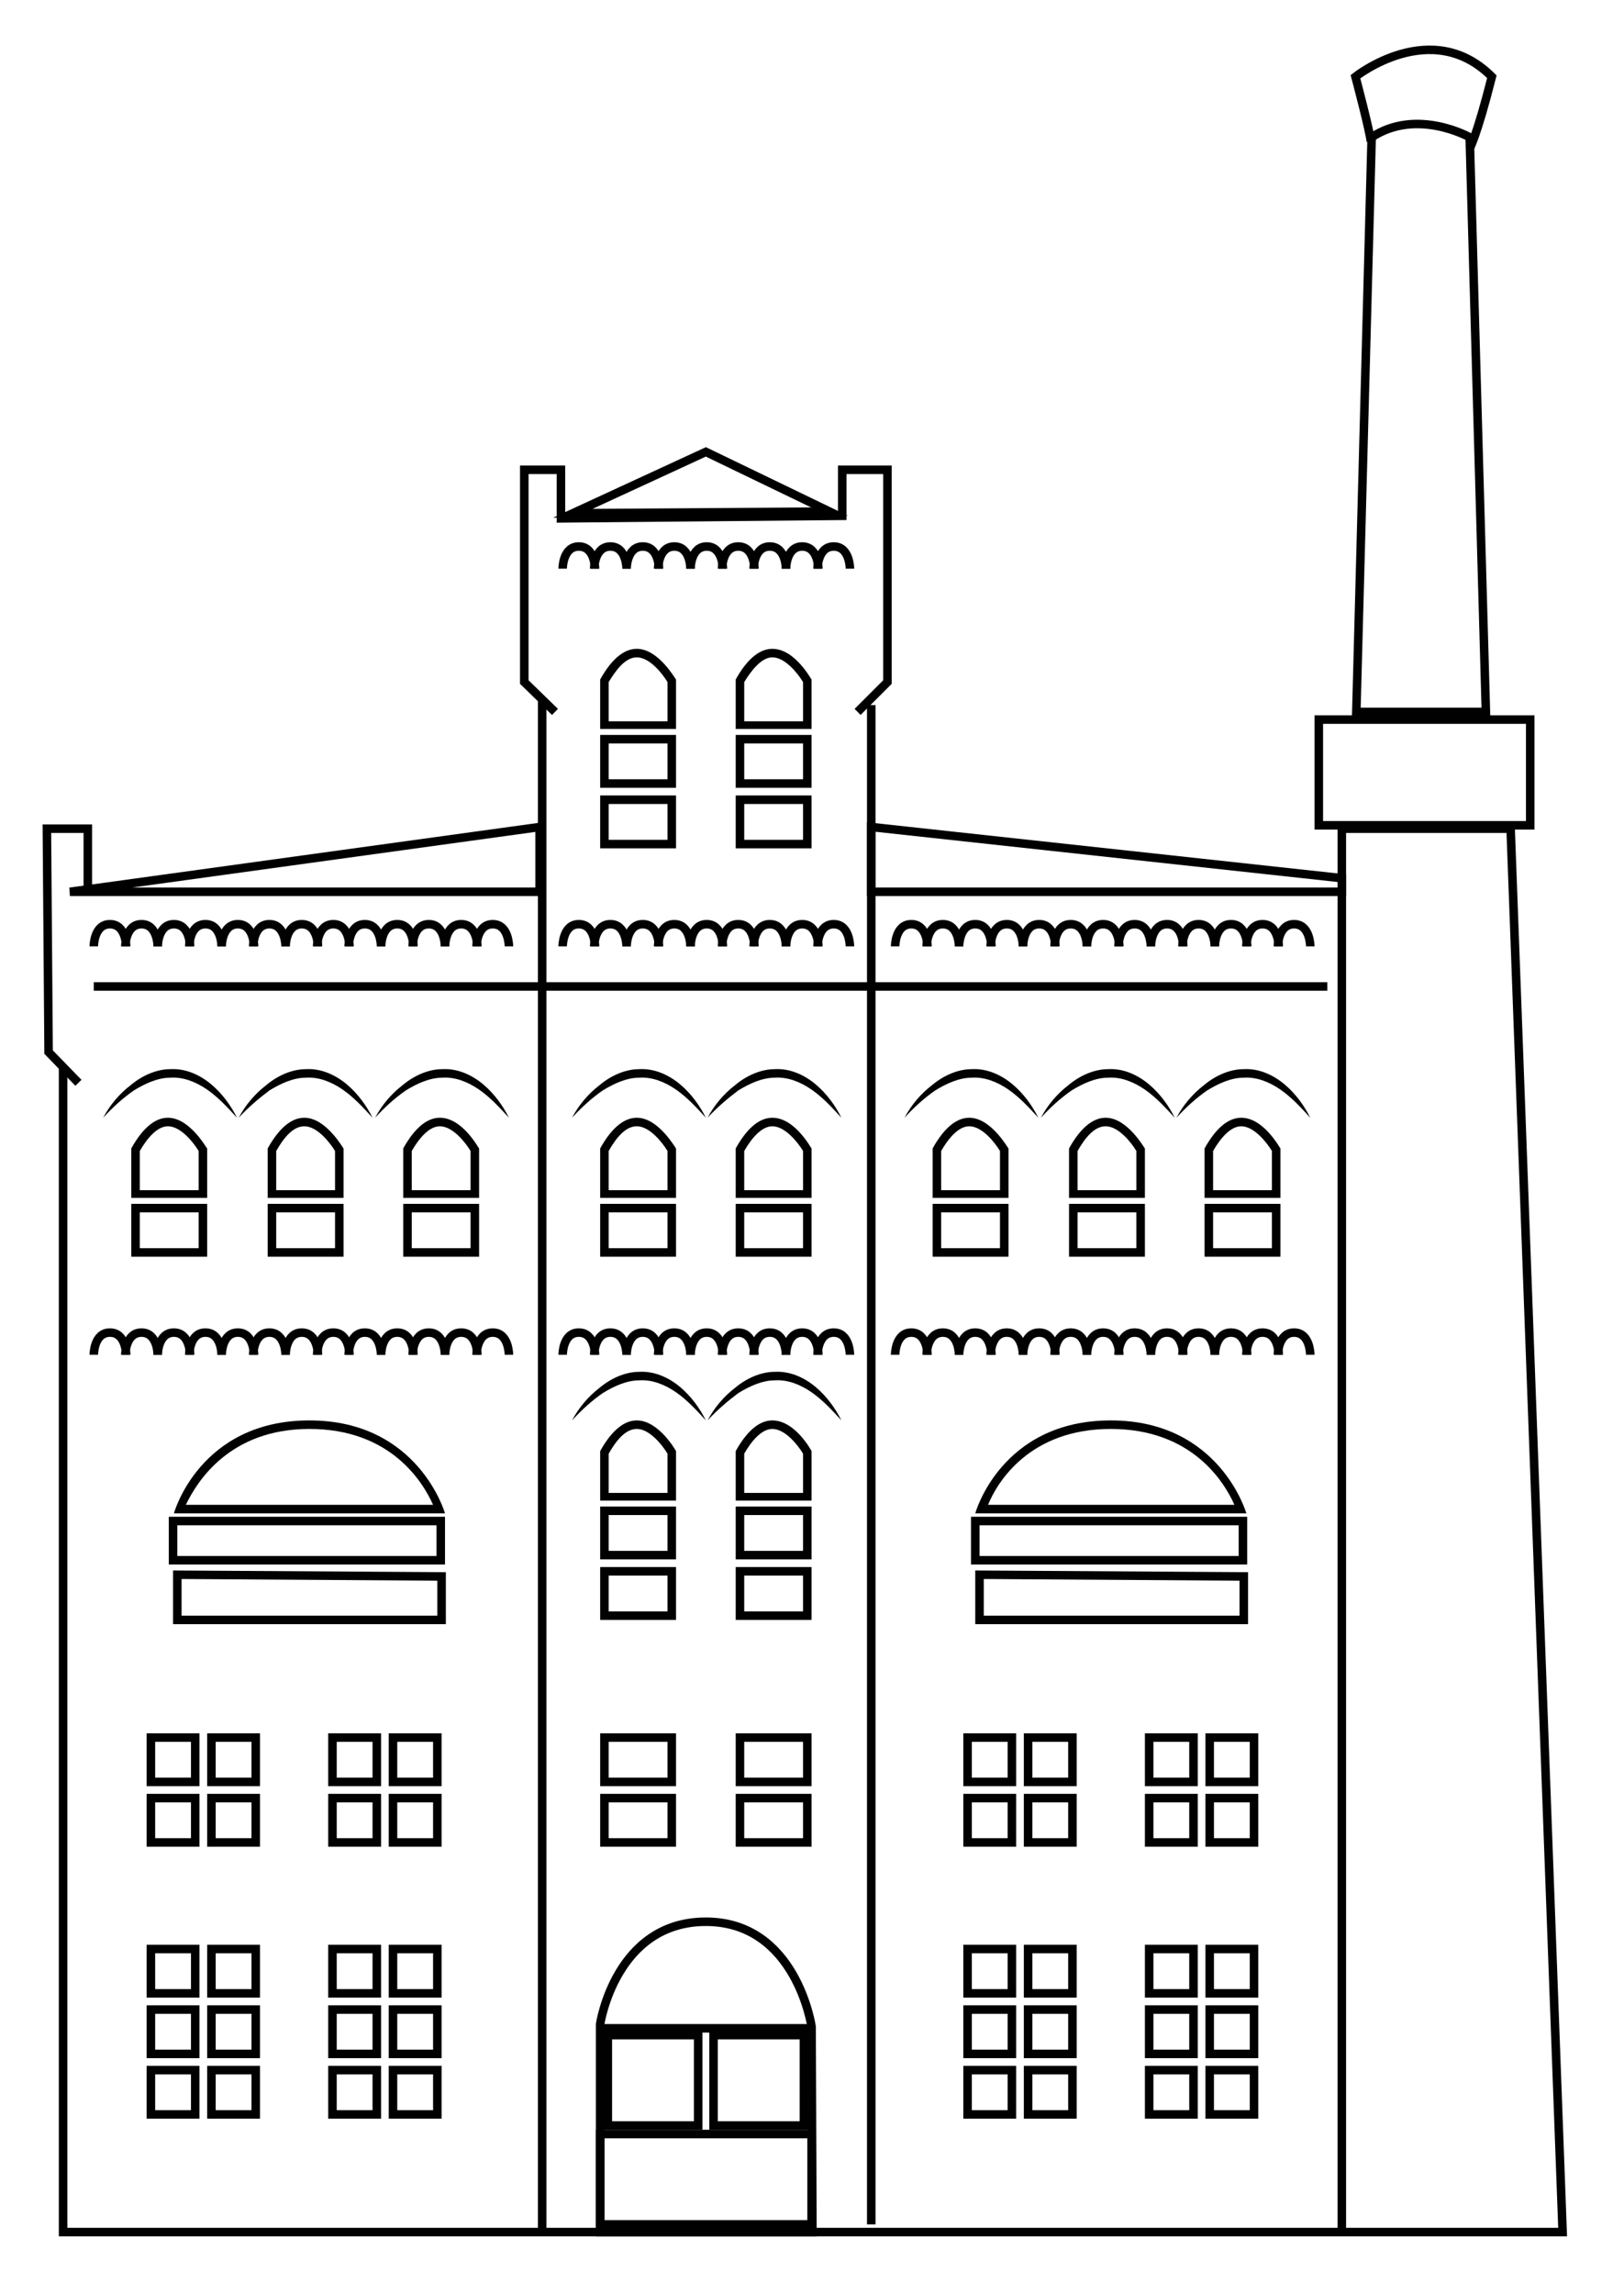<?xml version="1.0" encoding="utf-8"?>
<!-- Generator: Adobe Illustrator 25.3.1, SVG Export Plug-In . SVG Version: 6.00 Build 0)  -->
<svg version="1.1" id="Layer_2" xmlns="http://www.w3.org/2000/svg" xmlns:xlink="http://www.w3.org/1999/xlink" x="0px" y="0px"
	 viewBox="0 0 190.5 269.1" style="enable-background:new 0 0 190.5 269.1;" xml:space="preserve">
<style type="text/css">
	.st0{fill:none;stroke:#010101;stroke-miterlimit:10;}
	.st1{fill:#010101;}
	.st2{fill:none;stroke:#000000;stroke-miterlimit:10;}
</style>
<polyline class="st0" points="7.4,125.2 7.4,261.8 157.4,261.8 157.4,97.2 177.2,97.2 183.3,261.8 153.5,261.8 "/>
<polyline class="st0" points="65.1,83.5 61.5,80 61.5,55.1 65.8,55.1 65.8,60.8 98.8,60.5 98.8,55.1 104.1,55.1 104.1,80 
	100.6,83.5 "/>
<g>
	<path d="M78.3,94.3v4.2h-6.9v-4.2H78.3 M79.3,93.3h-8.9v6.2h8.9V93.3L79.3,93.3z"/>
</g>
<g>
	<path d="M78.3,87.2v4.2h-6.9v-4.2H78.3 M79.3,86.2h-8.9v6.2h8.9V86.2L79.3,86.2z"/>
</g>
<g>
	<path d="M94.2,87.2v4.2h-6.9v-4.2H94.2 M95.2,86.2h-8.9v6.2h8.9V86.2L95.2,86.2z"/>
</g>
<g>
	<path d="M94.2,94.3v4.2h-6.9v-4.2H94.2 M95.2,93.3h-8.9v6.2h8.9V93.3L95.2,93.3z"/>
</g>
<g>
	<path d="M74.7,77.1c1.5,0,3,1.9,3.6,2.9v4.6h-6.9V80C72.2,78.7,73.3,77.1,74.7,77.1 M74.7,76.1c-1.3,0-2.8,0.9-4.3,3.6v5.8h8.9
		v-5.8C79.3,79.8,77.3,76.1,74.7,76.1L74.7,76.1z"/>
</g>
<g>
	<path class="st1" d="M23.3,142.2v4.2h-6.9v-4.2H23.3 M24.3,141.2h-8.9v6.2h8.9V141.2L24.3,141.2z"/>
</g>
<g>
	<path class="st1" d="M19.7,132.1c1.5,0,3,1.9,3.6,2.9v4.6h-6.9V135C17.2,133.6,18.4,132.1,19.7,132.1 M19.7,131.1
		c-1.3,0-2.8,0.9-4.3,3.6v5.8h8.9v-5.8C24.3,134.8,22.3,131.1,19.7,131.1L19.7,131.1z"/>
</g>
<g>
	<path class="st1" d="M39.3,142.2v4.2h-6.9v-4.2H39.3 M40.3,141.2h-8.9v6.2h8.9V141.2L40.3,141.2z"/>
</g>
<g>
	<path class="st1" d="M35.7,132.1c1.5,0,3,1.9,3.6,2.9v4.6h-6.9V135C33.2,133.6,34.3,132.1,35.7,132.1 M35.7,131.1
		c-1.3,0-2.8,0.9-4.3,3.6v5.8h8.9v-5.8C40.3,134.8,38.3,131.1,35.7,131.1L35.7,131.1z"/>
</g>
<g>
	<path class="st1" d="M55.2,142.2v4.2h-6.9v-4.2H55.2 M56.2,141.2h-8.9v6.2h8.9V141.2L56.2,141.2z"/>
</g>
<g>
	<path class="st1" d="M51.6,132.1c1.5,0,3,1.9,3.6,2.9v4.6h-6.9V135C49.1,133.6,50.3,132.1,51.6,132.1 M51.6,131.1
		c-1.3,0-2.8,0.9-4.3,3.6v5.8h8.9v-5.8C56.2,134.8,54.3,131.1,51.6,131.1L51.6,131.1z"/>
</g>
<g>
	<path d="M90.6,77.1c1.5,0,3,1.9,3.6,2.9v4.6h-6.9V80C88.1,78.7,89.3,77.1,90.6,77.1 M90.6,76.1c-1.3,0-2.8,0.9-4.3,3.6v5.8h8.9
		v-5.8C95.2,79.8,93.3,76.1,90.6,76.1L90.6,76.1z"/>
</g>
<path class="st0" d="M66,66.7c0,0,0-2.6,1.9-2.6s1.9,2.6,1.9,2.6"/>
<path class="st0" d="M69.7,66.7c0,0,0-2.6,1.9-2.6s1.9,2.6,1.9,2.6"/>
<path class="st0" d="M73.5,66.7c0,0,0-2.6,1.9-2.6s1.9,2.6,1.9,2.6"/>
<path class="st0" d="M77.2,66.7c0,0,0-2.6,1.9-2.6c1.9,0,1.9,2.6,1.9,2.6"/>
<path class="st0" d="M81,66.7c0,0,0-2.6,1.9-2.6s1.9,2.6,1.9,2.6"/>
<path class="st0" d="M84.7,66.7c0,0,0-2.6,1.9-2.6s1.9,2.6,1.9,2.6"/>
<path class="st0" d="M88.4,66.7c0,0,0-2.6,1.9-2.6s1.9,2.6,1.9,2.6"/>
<path class="st0" d="M92.2,66.7c0,0,0-2.6,1.9-2.6s1.9,2.6,1.9,2.6"/>
<path class="st0" d="M95.9,66.7c0,0,0-2.6,1.9-2.6s1.9,2.6,1.9,2.6"/>
<path class="st0" d="M105,111c0,0,0-2.6,1.9-2.6s1.9,2.6,1.9,2.6"/>
<path class="st0" d="M108.7,111c0,0,0-2.6,1.9-2.6s1.9,2.6,1.9,2.6"/>
<path class="st0" d="M112.5,111c0,0,0-2.6,1.9-2.6s1.9,2.6,1.9,2.6"/>
<path class="st0" d="M116.2,111c0,0,0-2.6,1.9-2.6c1.9,0,1.9,2.6,1.9,2.6"/>
<path class="st0" d="M120,111c0,0,0-2.6,1.9-2.6s1.9,2.6,1.9,2.6"/>
<path class="st0" d="M123.7,111c0,0,0-2.6,1.9-2.6s1.9,2.6,1.9,2.6"/>
<path class="st0" d="M127.5,111c0,0,0-2.6,1.9-2.6c1.9,0,1.9,2.6,1.9,2.6"/>
<path class="st0" d="M131.2,111c0,0,0-2.6,1.9-2.6c1.9,0,1.9,2.6,1.9,2.6"/>
<path class="st0" d="M135,111c0,0,0-2.6,1.9-2.6c1.9,0,1.9,2.6,1.9,2.6"/>
<path class="st0" d="M138.7,111c0,0,0-2.6,1.9-2.6c1.9,0,1.9,2.6,1.9,2.6"/>
<path class="st0" d="M142.5,111c0,0,0-2.6,1.9-2.6c1.9,0,1.9,2.6,1.9,2.6"/>
<path class="st0" d="M146.2,111c0,0,0-2.6,1.9-2.6c1.9,0,1.9,2.6,1.9,2.6"/>
<path class="st0" d="M149.9,111c0,0,0-2.6,1.9-2.6c1.9,0,1.9,2.6,1.9,2.6"/>
<path class="st0" d="M105,158.9c0,0,0-2.6,1.9-2.6s1.9,2.6,1.9,2.6"/>
<path class="st0" d="M108.7,158.9c0,0,0-2.6,1.9-2.6s1.9,2.6,1.9,2.6"/>
<path class="st0" d="M112.5,158.9c0,0,0-2.6,1.9-2.6s1.9,2.6,1.9,2.6"/>
<path class="st0" d="M116.2,158.9c0,0,0-2.6,1.9-2.6c1.9,0,1.9,2.6,1.9,2.6"/>
<path class="st0" d="M120,158.9c0,0,0-2.6,1.9-2.6s1.9,2.6,1.9,2.6"/>
<path class="st0" d="M123.7,158.9c0,0,0-2.6,1.9-2.6s1.9,2.6,1.9,2.6"/>
<path class="st0" d="M127.5,158.9c0,0,0-2.6,1.9-2.6c1.9,0,1.9,2.6,1.9,2.6"/>
<path class="st0" d="M131.2,158.9c0,0,0-2.6,1.9-2.6c1.9,0,1.9,2.6,1.9,2.6"/>
<path class="st0" d="M135,158.9c0,0,0-2.6,1.9-2.6c1.9,0,1.9,2.6,1.9,2.6"/>
<path class="st0" d="M138.7,158.9c0,0,0-2.6,1.9-2.6c1.9,0,1.9,2.6,1.9,2.6"/>
<path class="st0" d="M142.5,158.9c0,0,0-2.6,1.9-2.6c1.9,0,1.9,2.6,1.9,2.6"/>
<path class="st0" d="M146.2,158.9c0,0,0-2.6,1.9-2.6c1.9,0,1.9,2.6,1.9,2.6"/>
<path class="st0" d="M149.9,158.9c0,0,0-2.6,1.9-2.6c1.9,0,1.9,2.6,1.9,2.6"/>
<path class="st0" d="M11,158.9c0,0,0-2.6,1.9-2.6s1.9,2.6,1.9,2.6"/>
<path class="st0" d="M14.7,158.9c0,0,0-2.6,1.9-2.6s1.9,2.6,1.9,2.6"/>
<path class="st0" d="M18.5,158.9c0,0,0-2.6,1.9-2.6c1.9,0,1.9,2.6,1.9,2.6"/>
<path class="st0" d="M22.2,158.9c0,0,0-2.6,1.9-2.6s1.9,2.6,1.9,2.6"/>
<path class="st0" d="M26,158.9c0,0,0-2.6,1.9-2.6c1.9,0,1.9,2.6,1.9,2.6"/>
<path class="st0" d="M29.7,158.9c0,0,0-2.6,1.9-2.6c1.9,0,1.9,2.6,1.9,2.6"/>
<path class="st0" d="M33.5,158.9c0,0,0-2.6,1.9-2.6s1.9,2.6,1.9,2.6"/>
<path class="st0" d="M37.2,158.9c0,0,0-2.6,1.9-2.6s1.9,2.6,1.9,2.6"/>
<path class="st0" d="M40.9,158.9c0,0,0-2.6,1.9-2.6s1.9,2.6,1.9,2.6"/>
<path class="st0" d="M44.7,158.9c0,0,0-2.6,1.9-2.6c1.9,0,1.9,2.6,1.9,2.6"/>
<path class="st0" d="M48.4,158.9c0,0,0-2.6,1.9-2.6s1.9,2.6,1.9,2.6"/>
<path class="st0" d="M52.2,158.9c0,0,0-2.6,1.9-2.6s1.9,2.6,1.9,2.6"/>
<path class="st0" d="M55.9,158.9c0,0,0-2.6,1.9-2.6s1.9,2.6,1.9,2.6"/>
<path class="st0" d="M11,111c0,0,0-2.6,1.9-2.6s1.9,2.6,1.9,2.6"/>
<path class="st0" d="M14.7,111c0,0,0-2.6,1.9-2.6s1.9,2.6,1.9,2.6"/>
<path class="st0" d="M18.5,111c0,0,0-2.6,1.9-2.6c1.9,0,1.9,2.6,1.9,2.6"/>
<path class="st0" d="M22.2,111c0,0,0-2.6,1.9-2.6S26,111,26,111"/>
<path class="st0" d="M26,111c0,0,0-2.6,1.9-2.6c1.9,0,1.9,2.6,1.9,2.6"/>
<path class="st0" d="M29.7,111c0,0,0-2.6,1.9-2.6c1.9,0,1.9,2.6,1.9,2.6"/>
<path class="st0" d="M33.5,111c0,0,0-2.6,1.9-2.6s1.9,2.6,1.9,2.6"/>
<path class="st0" d="M37.2,111c0,0,0-2.6,1.9-2.6s1.9,2.6,1.9,2.6"/>
<path class="st0" d="M40.9,111c0,0,0-2.6,1.9-2.6s1.9,2.6,1.9,2.6"/>
<path class="st0" d="M44.7,111c0,0,0-2.6,1.9-2.6c1.9,0,1.9,2.6,1.9,2.6"/>
<path class="st0" d="M48.4,111c0,0,0-2.6,1.9-2.6s1.9,2.6,1.9,2.6"/>
<path class="st0" d="M52.2,111c0,0,0-2.6,1.9-2.6s1.9,2.6,1.9,2.6"/>
<path class="st0" d="M55.9,111c0,0,0-2.6,1.9-2.6s1.9,2.6,1.9,2.6"/>
<path class="st0" d="M66,111c0,0,0-2.6,1.9-2.6s1.9,2.6,1.9,2.6"/>
<path class="st0" d="M69.7,111c0,0,0-2.6,1.9-2.6s1.9,2.6,1.9,2.6"/>
<path class="st0" d="M73.5,111c0,0,0-2.6,1.9-2.6s1.9,2.6,1.9,2.6"/>
<path class="st0" d="M77.2,111c0,0,0-2.6,1.9-2.6c1.9,0,1.9,2.6,1.9,2.6"/>
<path class="st0" d="M81,111c0,0,0-2.6,1.9-2.6s1.9,2.6,1.9,2.6"/>
<path class="st0" d="M84.7,111c0,0,0-2.6,1.9-2.6s1.9,2.6,1.9,2.6"/>
<path class="st0" d="M88.4,111c0,0,0-2.6,1.9-2.6s1.9,2.6,1.9,2.6"/>
<path class="st0" d="M92.2,111c0,0,0-2.6,1.9-2.6s1.9,2.6,1.9,2.6"/>
<path class="st0" d="M95.9,111c0,0,0-2.6,1.9-2.6s1.9,2.6,1.9,2.6"/>
<path class="st0" d="M66,158.9c0,0,0-2.6,1.9-2.6s1.9,2.6,1.9,2.6"/>
<path class="st0" d="M69.7,158.9c0,0,0-2.6,1.9-2.6s1.9,2.6,1.9,2.6"/>
<path class="st0" d="M73.5,158.9c0,0,0-2.6,1.9-2.6s1.9,2.6,1.9,2.6"/>
<path class="st0" d="M77.2,158.9c0,0,0-2.6,1.9-2.6c1.9,0,1.9,2.6,1.9,2.6"/>
<path class="st0" d="M81,158.9c0,0,0-2.6,1.9-2.6s1.9,2.6,1.9,2.6"/>
<path class="st0" d="M84.7,158.9c0,0,0-2.6,1.9-2.6s1.9,2.6,1.9,2.6"/>
<path class="st0" d="M88.4,158.9c0,0,0-2.6,1.9-2.6s1.9,2.6,1.9,2.6"/>
<path class="st0" d="M92.2,158.9c0,0,0-2.6,1.9-2.6s1.9,2.6,1.9,2.6"/>
<path class="st0" d="M95.9,158.9c0,0,0-2.6,1.9-2.6s1.9,2.6,1.9,2.6"/>
<g>
	<path class="st1" d="M12.1,131.1c0.8-1.5,1.9-2.8,3.2-3.8c1.3-1.1,3-1.9,4.7-1.9c1.8-0.1,3.5,0.7,4.8,1.8c1.3,1.1,2.3,2.5,3,3.9
		c-1.1-1.2-2.2-2.4-3.5-3.3c-1.3-0.9-2.8-1.5-4.3-1.4c-1.5,0-3,0.7-4.3,1.5C14.4,128.8,13.2,129.9,12.1,131.1z"/>
</g>
<g>
	<path class="st1" d="M28,131.1c0.8-1.5,1.9-2.8,3.2-3.8c1.3-1.1,3-1.9,4.7-1.9c1.8-0.1,3.5,0.7,4.8,1.8c1.3,1.1,2.3,2.5,3,3.9
		c-1.1-1.2-2.2-2.4-3.5-3.3c-1.3-0.9-2.8-1.5-4.3-1.4c-1.5,0-3,0.7-4.3,1.5C30.4,128.8,29.1,129.9,28,131.1z"/>
</g>
<g>
	<path class="st1" d="M44,131.1c0.8-1.5,1.9-2.8,3.2-3.8c1.3-1.1,3-1.9,4.7-1.9c1.8-0.1,3.5,0.7,4.8,1.8c1.3,1.1,2.3,2.5,3,3.9
		c-1.1-1.2-2.2-2.4-3.5-3.3c-1.3-0.9-2.8-1.5-4.3-1.4c-1.5,0-3,0.7-4.3,1.5C46.3,128.8,45.1,129.9,44,131.1z"/>
</g>
<g>
	<path class="st1" d="M117.3,142.2v4.2h-6.9v-4.2H117.3 M118.3,141.2h-8.9v6.2h8.9V141.2L118.3,141.2z"/>
</g>
<g>
	<path class="st1" d="M113.7,132.1c1.5,0,3,1.9,3.6,2.9v4.6h-6.9V135C111.2,133.6,112.4,132.1,113.7,132.1 M113.7,131.1
		c-1.3,0-2.8,0.9-4.3,3.6v5.8h8.9v-5.8C118.3,134.8,116.3,131.1,113.7,131.1L113.7,131.1z"/>
</g>
<g>
	<path class="st1" d="M133.3,142.2v4.2h-6.9v-4.2H133.3 M134.3,141.2h-8.9v6.2h8.9V141.2L134.3,141.2z"/>
</g>
<g>
	<path class="st1" d="M129.7,132.1c1.5,0,3,1.9,3.6,2.9v4.6h-6.9V135C127.2,133.6,128.3,132.1,129.7,132.1 M129.7,131.1
		c-1.3,0-2.8,0.9-4.3,3.6v5.8h8.9v-5.8C134.3,134.8,132.3,131.1,129.7,131.1L129.7,131.1z"/>
</g>
<g>
	<path class="st1" d="M149.2,142.2v4.2h-6.9v-4.2H149.2 M150.2,141.2h-8.9v6.2h8.9V141.2L150.2,141.2z"/>
</g>
<g>
	<path class="st1" d="M145.6,132.1c1.5,0,3,1.9,3.6,2.9v4.6h-6.9V135C143.1,133.6,144.3,132.1,145.6,132.1 M145.6,131.1
		c-1.3,0-2.8,0.9-4.3,3.6v5.8h8.9v-5.8C150.2,134.8,148.3,131.1,145.6,131.1L145.6,131.1z"/>
</g>
<g>
	<path class="st1" d="M106.1,131.1c0.8-1.5,1.9-2.8,3.2-3.8c1.3-1.1,3-1.9,4.7-1.9c1.8-0.1,3.5,0.7,4.8,1.8c1.3,1.1,2.3,2.5,3,3.9
		c-1.1-1.2-2.2-2.4-3.5-3.3c-1.3-0.9-2.8-1.5-4.3-1.4c-1.5,0-3,0.7-4.3,1.5C108.4,128.8,107.2,129.9,106.1,131.1z"/>
</g>
<g>
	<path class="st1" d="M122.1,131.1c0.8-1.5,1.9-2.8,3.2-3.8c1.3-1.1,3-1.9,4.7-1.9c1.8-0.1,3.5,0.7,4.8,1.8c1.3,1.1,2.3,2.5,3,3.9
		c-1.1-1.2-2.2-2.4-3.5-3.3c-1.3-0.9-2.8-1.5-4.3-1.4c-1.5,0-3,0.7-4.3,1.5C124.4,128.8,123.2,129.9,122.1,131.1z"/>
</g>
<g>
	<path class="st1" d="M78.3,142.2v4.2h-6.9v-4.2H78.3 M79.3,141.2h-8.9v6.2h8.9V141.2L79.3,141.2z"/>
</g>
<g>
	<path class="st1" d="M74.7,132.1c1.5,0,3,1.9,3.6,2.9v4.6h-6.9V135C72.2,133.6,73.3,132.1,74.7,132.1 M74.7,131.1
		c-1.3,0-2.8,0.9-4.3,3.6v5.8h8.9v-5.8C79.3,134.8,77.3,131.1,74.7,131.1L74.7,131.1z"/>
</g>
<g>
	<path class="st1" d="M94.2,142.2v4.2h-6.9v-4.2H94.2 M95.2,141.2h-8.9v6.2h8.9V141.2L95.2,141.2z"/>
</g>
<g>
	<path class="st1" d="M90.6,132.1c1.5,0,3,1.9,3.6,2.9v4.6h-6.9V135C88.1,133.6,89.3,132.1,90.6,132.1 M90.6,131.1
		c-1.3,0-2.8,0.9-4.3,3.6v5.8h8.9v-5.8C95.2,134.8,93.3,131.1,90.6,131.1L90.6,131.1z"/>
</g>
<g>
	<path class="st1" d="M67.1,131.1c0.8-1.5,1.9-2.8,3.2-3.8c1.3-1.1,3-1.9,4.7-1.9c1.8-0.1,3.5,0.7,4.8,1.8c1.3,1.1,2.3,2.5,3,3.9
		c-1.1-1.2-2.2-2.4-3.5-3.3c-1.3-0.9-2.8-1.5-4.3-1.4c-1.5,0-3,0.7-4.3,1.5C69.4,128.8,68.2,129.9,67.1,131.1z"/>
</g>
<g>
	<path class="st1" d="M83,131.1c0.8-1.5,1.9-2.8,3.2-3.8c1.3-1.1,3-1.9,4.7-1.9c1.8-0.1,3.5,0.7,4.8,1.8c1.3,1.1,2.3,2.5,3,3.9
		c-1.1-1.2-2.2-2.4-3.5-3.3c-1.3-0.9-2.8-1.5-4.3-1.4c-1.5,0-3,0.7-4.3,1.5C85.4,128.8,84.1,129.9,83,131.1z"/>
</g>
<g>
	<path class="st1" d="M78.3,177.7v4.2h-6.9v-4.2H78.3 M79.3,176.7h-8.9v6.2h8.9V176.7L79.3,176.7z"/>
</g>
<g>
	<path class="st1" d="M74.7,167.6c1.5,0,3,1.9,3.6,2.9v4.6h-6.9v-4.6C72.2,169.1,73.3,167.6,74.7,167.6 M74.7,166.6
		c-1.3,0-2.8,0.9-4.3,3.6v5.8h8.9v-5.8C79.3,170.2,77.3,166.6,74.7,166.6L74.7,166.6z"/>
</g>
<g>
	<path class="st1" d="M94.2,177.7v4.2h-6.9v-4.2H94.2 M95.2,176.7h-8.9v6.2h8.9V176.7L95.2,176.7z"/>
</g>
<g>
	<path class="st1" d="M78.3,184.8v4.2h-6.9v-4.2H78.3 M79.3,183.8h-8.9v6.2h8.9V183.8L79.3,183.8z"/>
</g>
<g>
	<path class="st1" d="M94.2,184.8v4.2h-6.9v-4.2H94.2 M95.2,183.8h-8.9v6.2h8.9V183.8L95.2,183.8z"/>
</g>
<g>
	<path class="st1" d="M78.3,204.3v4.2h-6.9v-4.2H78.3 M79.3,203.3h-8.9v6.2h8.9V203.3L79.3,203.3z"/>
</g>
<g>
	<path class="st1" d="M94.2,204.3v4.2h-6.9v-4.2H94.2 M95.2,203.3h-8.9v6.2h8.9V203.3L95.2,203.3z"/>
</g>
<g>
	<path class="st1" d="M118.2,204.3v4.2H114v-4.2H118.2 M119.2,203.3H113v6.2h6.2V203.3L119.2,203.3z"/>
</g>
<g>
	<path class="st1" d="M125.3,204.3v4.2h-4.2v-4.2H125.3 M126.3,203.3h-6.2v6.2h6.2V203.3L126.3,203.3z"/>
</g>
<g>
	<path class="st1" d="M125.3,211.4v4.2h-4.2v-4.2H125.3 M126.3,210.4h-6.2v6.2h6.2V210.4L126.3,210.4z"/>
</g>
<g>
	<path class="st1" d="M118.2,211.4v4.2H114v-4.2H118.2 M119.2,210.4H113v6.2h6.2V210.4L119.2,210.4z"/>
</g>
<g>
	<path class="st1" d="M139.5,204.3v4.2h-4.2v-4.2H139.5 M140.5,203.3h-6.2v6.2h6.2V203.3L140.5,203.3z"/>
</g>
<g>
	<path class="st1" d="M146.6,204.3v4.2h-4.2v-4.2H146.6 M147.6,203.3h-6.2v6.2h6.2V203.3L147.6,203.3z"/>
</g>
<g>
	<path class="st1" d="M146.6,211.4v4.2h-4.2v-4.2H146.6 M147.6,210.4h-6.2v6.2h6.2V210.4L147.6,210.4z"/>
</g>
<g>
	<path class="st1" d="M139.5,211.4v4.2h-4.2v-4.2H139.5 M140.5,210.4h-6.2v6.2h6.2V210.4L140.5,210.4z"/>
</g>
<g>
	<path class="st1" d="M22.4,204.3v4.2h-4.2v-4.2H22.4 M23.4,203.3h-6.2v6.2h6.2V203.3L23.4,203.3z"/>
</g>
<g>
	<path class="st1" d="M29.5,204.3v4.2h-4.2v-4.2H29.5 M30.5,203.3h-6.2v6.2h6.2V203.3L30.5,203.3z"/>
</g>
<g>
	<path class="st1" d="M29.5,211.4v4.2h-4.2v-4.2H29.5 M30.5,210.4h-6.2v6.2h6.2V210.4L30.5,210.4z"/>
</g>
<g>
	<path class="st1" d="M22.4,211.4v4.2h-4.2v-4.2H22.4 M23.4,210.4h-6.2v6.2h6.2V210.4L23.4,210.4z"/>
</g>
<g>
	<path class="st1" d="M43.7,204.3v4.2h-4.2v-4.2H43.7 M44.7,203.3h-6.2v6.2h6.2V203.3L44.7,203.3z"/>
</g>
<g>
	<path class="st1" d="M50.8,204.3v4.2h-4.2v-4.2H50.8 M51.8,203.3h-6.2v6.2h6.2V203.3L51.8,203.3z"/>
</g>
<g>
	<path class="st1" d="M50.8,211.4v4.2h-4.2v-4.2H50.8 M51.8,210.4h-6.2v6.2h6.2V210.4L51.8,210.4z"/>
</g>
<g>
	<path class="st1" d="M43.7,211.4v4.2h-4.2v-4.2H43.7 M44.7,210.4h-6.2v6.2h6.2V210.4L44.7,210.4z"/>
</g>
<g>
	<path class="st1" d="M118.2,229.1v4.2H114v-4.2H118.2 M119.2,228.1H113v6.2h6.2V228.1L119.2,228.1z"/>
</g>
<g>
	<path class="st1" d="M125.3,229.1v4.2h-4.2v-4.2H125.3 M126.3,228.1h-6.2v6.2h6.2V228.1L126.3,228.1z"/>
</g>
<g>
	<path class="st1" d="M125.3,236.2v4.2h-4.2v-4.2H125.3 M126.3,235.2h-6.2v6.2h6.2V235.2L126.3,235.2z"/>
</g>
<g>
	<path class="st1" d="M118.2,236.2v4.2H114v-4.2H118.2 M119.2,235.2H113v6.2h6.2V235.2L119.2,235.2z"/>
</g>
<g>
	<path class="st1" d="M139.5,229.1v4.2h-4.2v-4.2H139.5 M140.5,228.1h-6.2v6.2h6.2V228.1L140.5,228.1z"/>
</g>
<g>
	<path class="st1" d="M146.6,229.1v4.2h-4.2v-4.2H146.6 M147.6,228.1h-6.2v6.2h6.2V228.1L147.6,228.1z"/>
</g>
<g>
	<path class="st1" d="M146.6,236.2v4.2h-4.2v-4.2H146.6 M147.6,235.2h-6.2v6.2h6.2V235.2L147.6,235.2z"/>
</g>
<g>
	<path class="st1" d="M139.5,236.2v4.2h-4.2v-4.2H139.5 M140.5,235.2h-6.2v6.2h6.2V235.2L140.5,235.2z"/>
</g>
<g>
	<path class="st1" d="M22.4,229.1v4.2h-4.2v-4.2H22.4 M23.4,228.1h-6.2v6.2h6.2V228.1L23.4,228.1z"/>
</g>
<g>
	<path class="st1" d="M29.5,229.1v4.2h-4.2v-4.2H29.5 M30.5,228.1h-6.2v6.2h6.2V228.1L30.5,228.1z"/>
</g>
<g>
	<path class="st1" d="M29.5,236.2v4.2h-4.2v-4.2H29.5 M30.5,235.2h-6.2v6.2h6.2V235.2L30.5,235.2z"/>
</g>
<g>
	<path class="st1" d="M22.4,236.2v4.2h-4.2v-4.2H22.4 M23.4,235.2h-6.2v6.2h6.2V235.2L23.4,235.2z"/>
</g>
<g>
	<path class="st1" d="M43.7,229.1v4.2h-4.2v-4.2H43.7 M44.7,228.1h-6.2v6.2h6.2V228.1L44.7,228.1z"/>
</g>
<g>
	<path class="st1" d="M50.8,229.1v4.2h-4.2v-4.2H50.8 M51.8,228.1h-6.2v6.2h6.2V228.1L51.8,228.1z"/>
</g>
<g>
	<path class="st1" d="M50.8,236.2v4.2h-4.2v-4.2H50.8 M51.8,235.2h-6.2v6.2h6.2V235.2L51.8,235.2z"/>
</g>
<g>
	<path class="st1" d="M43.7,236.2v4.2h-4.2v-4.2H43.7 M44.7,235.2h-6.2v6.2h6.2V235.2L44.7,235.2z"/>
</g>
<g>
	<path class="st1" d="M125.3,243.3v4.2h-4.2v-4.2H125.3 M126.3,242.3h-6.2v6.2h6.2V242.3L126.3,242.3z"/>
</g>
<g>
	<path class="st1" d="M118.2,243.3v4.2H114v-4.2H118.2 M119.2,242.3H113v6.2h6.2V242.3L119.2,242.3z"/>
</g>
<g>
	<path class="st1" d="M146.6,243.3v4.2h-4.2v-4.2H146.6 M147.6,242.3h-6.2v6.2h6.2V242.3L147.6,242.3z"/>
</g>
<g>
	<path class="st1" d="M139.5,243.3v4.2h-4.2v-4.2H139.5 M140.5,242.3h-6.2v6.2h6.2V242.3L140.5,242.3z"/>
</g>
<g>
	<path class="st1" d="M29.5,243.3v4.2h-4.2v-4.2H29.5 M30.5,242.3h-6.2v6.2h6.2V242.3L30.5,242.3z"/>
</g>
<g>
	<path class="st1" d="M22.4,243.3v4.2h-4.2v-4.2H22.4 M23.4,242.3h-6.2v6.2h6.2V242.3L23.4,242.3z"/>
</g>
<g>
	<path class="st1" d="M50.8,243.3v4.2h-4.2v-4.2H50.8 M51.8,242.3h-6.2v6.2h6.2V242.3L51.8,242.3z"/>
</g>
<g>
	<path class="st1" d="M43.7,243.3v4.2h-4.2v-4.2H43.7 M44.7,242.3h-6.2v6.2h6.2V242.3L44.7,242.3z"/>
</g>
<g>
	<path class="st1" d="M78.3,211.4v4.2h-6.9v-4.2H78.3 M79.3,210.4h-8.9v6.2h8.9V210.4L79.3,210.4z"/>
</g>
<g>
	<path class="st1" d="M94.2,211.4v4.2h-6.9v-4.2H94.2 M95.2,210.4h-8.9v6.2h8.9V210.4L95.2,210.4z"/>
</g>
<g>
	<path class="st1" d="M90.6,167.6c1.5,0,3,1.9,3.6,2.9v4.6h-6.9v-4.6C88.1,169.1,89.3,167.6,90.6,167.6 M90.6,166.6
		c-1.3,0-2.8,0.9-4.3,3.6v5.8h8.9v-5.8C95.2,170.2,93.3,166.6,90.6,166.6L90.6,166.6z"/>
</g>
<g>
	<path class="st1" d="M67.1,166.6c0.8-1.5,1.9-2.8,3.2-3.8c1.3-1.1,3-1.9,4.7-1.9c1.8-0.1,3.5,0.7,4.8,1.8c1.3,1.1,2.3,2.5,3,3.9
		c-1.1-1.2-2.2-2.4-3.5-3.3c-1.3-0.9-2.8-1.5-4.3-1.4c-1.5,0-3,0.7-4.3,1.5C69.4,164.3,68.2,165.4,67.1,166.6z"/>
</g>
<g>
	<path class="st1" d="M83,166.6c0.8-1.5,1.9-2.8,3.2-3.8c1.3-1.1,3-1.9,4.7-1.9c1.8-0.1,3.5,0.7,4.8,1.8c1.3,1.1,2.3,2.5,3,3.9
		c-1.1-1.2-2.2-2.4-3.5-3.3c-1.3-0.9-2.8-1.5-4.3-1.4c-1.5,0-3,0.7-4.3,1.5C85.4,164.3,84.1,165.4,83,166.6z"/>
</g>
<g>
	<path class="st1" d="M138,131.1c0.8-1.5,1.9-2.8,3.2-3.8c1.3-1.1,3-1.9,4.7-1.9c1.8-0.1,3.5,0.7,4.8,1.8c1.3,1.1,2.3,2.5,3,3.9
		c-1.1-1.2-2.2-2.4-3.5-3.3c-1.3-0.9-2.8-1.5-4.3-1.4c-1.5,0-3,0.7-4.3,1.5C140.3,128.8,139.1,129.9,138,131.1z"/>
</g>
<rect x="114.4" y="178.4" class="st0" width="31.4" height="4.6"/>
<g>
	<path class="st1" d="M130.3,167.6c9.5,0,13.3,6.2,14.5,8.9h-28.9C117,173.8,120.8,167.6,130.3,167.6 M130.3,166.6
		c-12.9,0-15.9,10.9-15.9,10.9h31.8C146.2,177.5,143.1,166.6,130.3,166.6L130.3,166.6z"/>
</g>
<g>
	<path class="st1" d="M115.4,185.2l30,0.2v4.1h-30V185.2 M114.4,184.2v6.3h32v-6.1L114.4,184.2L114.4,184.2z"/>
</g>
<rect x="20.3" y="178.4" class="st0" width="31.4" height="4.6"/>
<g>
	<path class="st1" d="M36.3,167.6c9.5,0,13.3,6.2,14.5,8.9H21.8C23.1,173.8,26.9,167.6,36.3,167.6 M36.3,166.6
		c-12.9,0-15.9,10.9-15.9,10.9h31.8C52.2,177.5,49.1,166.6,36.3,166.6L36.3,166.6z"/>
</g>
<g>
	<path class="st1" d="M21.3,185.2l30,0.2v4.1h-30V185.2 M20.3,184.2v6.3h32v-6.1L20.3,184.2L20.3,184.2z"/>
</g>
<rect x="71.3" y="238.7" class="st0" width="10.6" height="10.6"/>
<rect x="83.7" y="238.7" class="st0" width="10.6" height="10.6"/>
<path class="st0" d="M70.4,261.8v-24.4c0,0,1.8-12,12.4-12s12.4,12.3,12.4,12.3l0.1,24.1H70.4z"/>
<rect x="70.4" y="250.3" class="st0" width="24.8" height="10.6"/>
<line class="st0" x1="70.4" y1="237.9" x2="95.1" y2="237.9"/>
<line class="st0" x1="63.6" y1="261.8" x2="63.6" y2="82"/>
<line class="st0" x1="102.2" y1="260.9" x2="102.2" y2="82.7"/>
<line class="st0" x1="11" y1="115.7" x2="155.7" y2="115.7"/>
<polygon class="st2" points="102.2,104.6 157.4,104.6 157.4,103 102.2,97 "/>
<polygon class="st2" points="63.3,97 63.3,104.6 8.2,104.6 "/>
<polyline class="st0" points="9.2,127 5.7,123.4 5.5,97.2 10.3,97.2 10.3,104.4 "/>
<polygon class="st2" points="67.2,60.2 82.8,53 97.3,60 "/>
<polygon class="st0" points="179.5,96.8 154.7,96.8 154.7,84.4 160,84.4 179.5,84.4 "/>
<path class="st0" d="M160.9,16.1l-1.8,67.4h15.2l-1.9-67.4C172.4,16.1,166.2,12.6,160.9,16.1z"/>
<path class="st0" d="M172.4,17.4c0,0,0.8-1.3,2.6-8.4c-7.1-7.1-16,0-16,0s1.7,6.4,1.8,7.6"/>
</svg>
